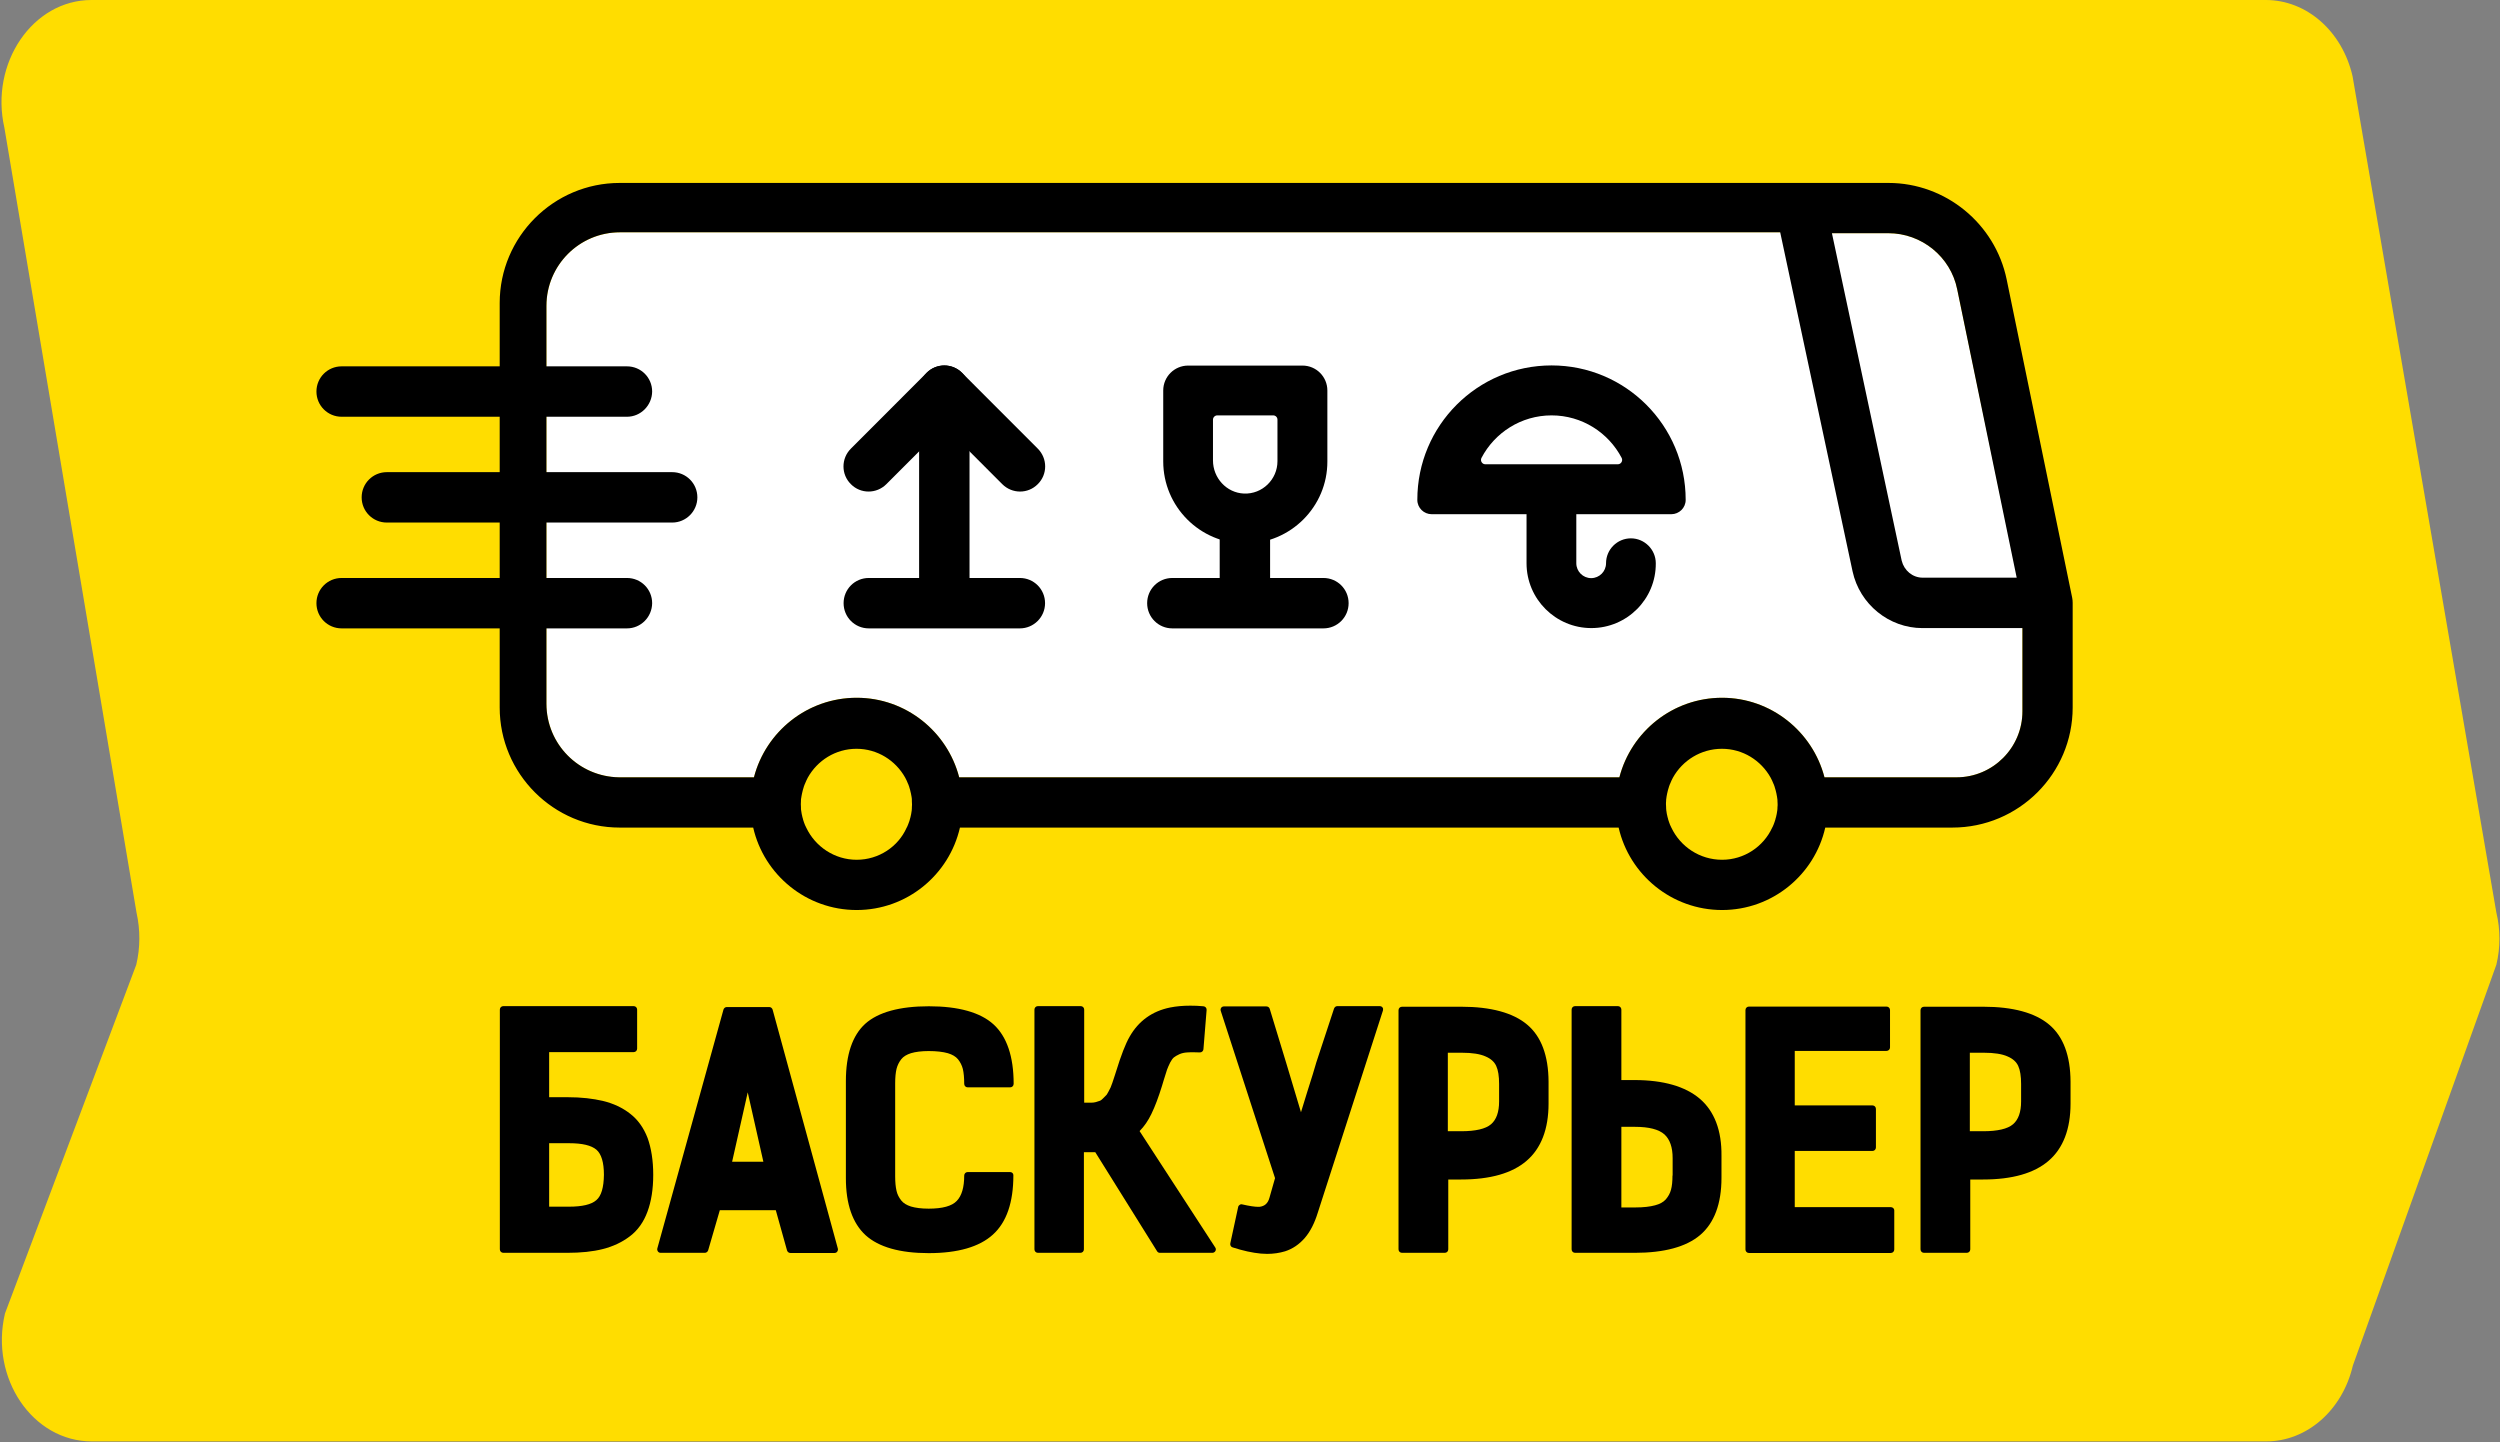 <?xml version="1.0" encoding="UTF-8"?>
<svg width="130px" height="75px" viewBox="0 0 130 75" version="1.1" xmlns="http://www.w3.org/2000/svg" xmlns:xlink="http://www.w3.org/1999/xlink">
    <rect x="0" y="0" width="130" height="75" fill="#808080" stroke="none"/>
    <!-- Generator: Sketch 51.2 (57519) - http://www.bohemiancoding.com/sketch -->
    <title>footer-logo</title>
    <desc>Created with Sketch.</desc>
    <defs></defs>
    <g id="Page-1" stroke="none" stroke-width="1" fill="none" fill-rule="evenodd">
        <g id="footer-logo" fill-rule="nonzero">
            <path d="M117.844,74.953 L4.772,74.953 C1.696,74.953 -0.536,71.661 0.26,68.297 L7.084,50.171 C7.297,49.287 7.297,48.347 7.1,47.463 L0.229,6.647 C-0.536,3.292 1.696,0 4.757,0 L117.82,0 C119.95,0 121.796,1.626 122.333,3.963 L129.811,47.455 C130.024,48.339 130.024,49.279 129.811,50.163 L122.348,71.013 C121.804,73.342 119.95,74.953 117.844,74.953 Z" id="Shape" fill="#FFDD00"></path>
            <path d="M105.167,31.279 C105.167,31.279 105.167,36.939 105.167,36.987 C105.167,38.882 103.629,40.421 101.736,40.421 C101.689,40.421 94.873,40.421 94.873,40.421 C94.258,38.045 92.096,36.284 89.549,36.284 C86.985,36.284 84.823,38.045 84.208,40.421 L49.878,40.421 C49.263,38.045 47.109,36.284 44.546,36.284 C41.982,36.284 39.82,38.045 39.205,40.421 L32.224,40.421 C32.208,40.421 32.208,40.421 32.192,40.421 C30.094,40.389 28.414,38.692 28.414,36.592 L28.414,15.908 C28.414,13.792 30.126,12.079 32.24,12.079 L92.57,12.079 L95.26,12.126 L98.194,12.126 C99.922,12.126 101.436,13.35 101.775,15.047 L105.167,31.279 Z" id="Shape" fill="#FFFFFF"></path>
            <path d="M107.755,31.089 L104.347,14.534 C103.748,11.629 101.168,9.513 98.202,9.513 L32.224,9.513 C28.785,9.513 25.984,12.316 25.984,15.758 L25.984,36.789 C25.984,40.232 28.785,43.034 32.224,43.034 L39.166,43.034 C39.726,45.489 41.927,47.321 44.546,47.321 C47.164,47.321 49.357,45.489 49.917,43.034 L84.169,43.034 C84.729,45.489 86.93,47.321 89.549,47.321 C92.16,47.321 94.36,45.489 94.913,43.034 L101.523,43.034 C104.978,43.034 107.779,40.232 107.779,36.789 L107.779,31.35 C107.779,31.255 107.771,31.176 107.755,31.089 Z M98.194,12.126 C99.922,12.126 101.436,13.35 101.775,15.047 L104.868,30.039 L99.977,30.039 C99.456,30.039 99.015,29.668 98.888,29.155 L95.26,12.126 L98.194,12.126 Z M44.546,44.708 C43.394,44.708 42.392,44.021 41.927,43.042 C41.903,42.995 41.887,42.955 41.863,42.908 C41.863,42.9 41.856,42.9 41.856,42.892 C41.84,42.853 41.824,42.813 41.808,42.766 C41.808,42.758 41.8,42.75 41.8,42.742 C41.785,42.703 41.777,42.663 41.761,42.624 C41.761,42.616 41.753,42.6 41.753,42.584 C41.745,42.545 41.737,42.513 41.721,42.474 C41.721,42.458 41.714,42.442 41.714,42.434 C41.706,42.403 41.698,42.363 41.69,42.332 C41.69,42.316 41.682,42.3 41.682,42.284 C41.674,42.253 41.674,42.213 41.666,42.182 C41.666,42.166 41.658,42.15 41.658,42.134 C41.65,42.095 41.65,42.063 41.65,42.024 C41.65,42.008 41.65,41.992 41.65,41.976 C41.65,41.921 41.643,41.874 41.643,41.818 C41.643,41.763 41.643,41.7 41.65,41.645 C41.65,41.629 41.65,41.613 41.65,41.597 C41.65,41.558 41.658,41.518 41.666,41.479 C41.666,41.463 41.674,41.447 41.674,41.424 C41.682,41.384 41.69,41.337 41.698,41.297 C41.698,41.282 41.706,41.274 41.706,41.258 C41.714,41.203 41.729,41.147 41.745,41.092 C41.745,41.092 41.745,41.092 41.745,41.092 C41.761,41.037 41.777,40.989 41.792,40.934 C41.792,40.926 41.8,40.911 41.8,40.903 C41.816,40.855 41.832,40.816 41.848,40.776 C41.856,40.768 41.856,40.753 41.863,40.745 C41.887,40.697 41.903,40.642 41.927,40.595 C41.927,40.595 41.927,40.595 41.927,40.595 C41.95,40.539 41.982,40.492 42.005,40.437 C42.502,39.545 43.449,38.937 44.538,38.937 C45.626,38.937 46.573,39.545 47.07,40.437 C47.101,40.492 47.125,40.539 47.149,40.595 C47.149,40.595 47.149,40.595 47.149,40.595 C47.172,40.642 47.196,40.697 47.212,40.745 C47.22,40.753 47.22,40.768 47.228,40.776 C47.243,40.816 47.259,40.863 47.275,40.903 C47.275,40.911 47.283,40.926 47.283,40.934 C47.299,40.989 47.314,41.037 47.33,41.092 C47.33,41.092 47.33,41.092 47.33,41.1 C47.346,41.155 47.354,41.211 47.37,41.266 C47.37,41.282 47.377,41.289 47.377,41.305 C47.385,41.345 47.393,41.392 47.401,41.432 C47.401,41.447 47.409,41.471 47.409,41.487 C47.417,41.526 47.417,41.566 47.417,41.605 C47.417,41.621 47.417,41.637 47.417,41.661 C47.417,41.716 47.425,41.771 47.425,41.834 C47.425,41.834 47.425,41.834 47.425,41.834 C47.425,41.834 47.425,41.834 47.425,41.834 C47.425,41.889 47.425,41.937 47.417,41.992 C47.417,42.008 47.417,42.024 47.417,42.039 C47.417,42.079 47.409,42.111 47.409,42.15 C47.409,42.166 47.401,42.182 47.401,42.197 C47.393,42.229 47.393,42.268 47.385,42.3 C47.385,42.316 47.377,42.332 47.377,42.347 C47.37,42.379 47.362,42.418 47.354,42.45 C47.354,42.466 47.346,42.482 47.346,42.489 C47.338,42.529 47.33,42.561 47.314,42.6 C47.314,42.616 47.306,42.624 47.306,42.632 C47.299,42.671 47.283,42.711 47.267,42.75 C47.267,42.758 47.259,42.766 47.259,42.774 C47.243,42.813 47.228,42.861 47.212,42.9 C47.212,42.908 47.204,42.908 47.204,42.916 C47.188,42.963 47.164,43.011 47.141,43.05 C46.707,44.021 45.705,44.708 44.546,44.708 Z M89.549,44.708 C88.381,44.708 87.379,44.021 86.914,43.042 C86.89,42.995 86.874,42.955 86.851,42.908 C86.851,42.9 86.843,42.9 86.843,42.892 C86.827,42.853 86.811,42.813 86.796,42.766 C86.796,42.758 86.788,42.75 86.788,42.742 C86.772,42.703 86.764,42.663 86.748,42.624 C86.748,42.616 86.74,42.6 86.74,42.584 C86.732,42.545 86.725,42.513 86.709,42.474 C86.709,42.458 86.701,42.442 86.701,42.434 C86.693,42.403 86.685,42.363 86.677,42.332 C86.677,42.316 86.669,42.3 86.669,42.284 C86.661,42.253 86.661,42.213 86.654,42.182 C86.654,42.166 86.646,42.15 86.646,42.134 C86.638,42.095 86.638,42.063 86.638,42.024 C86.638,42.008 86.638,41.992 86.638,41.976 C86.638,41.921 86.63,41.874 86.63,41.818 C86.63,41.763 86.63,41.7 86.638,41.645 C86.638,41.629 86.638,41.613 86.638,41.597 C86.638,41.558 86.646,41.518 86.654,41.479 C86.654,41.463 86.661,41.447 86.661,41.424 C86.669,41.384 86.677,41.337 86.685,41.297 C86.685,41.282 86.693,41.274 86.693,41.258 C86.701,41.203 86.717,41.147 86.732,41.092 C86.732,41.092 86.732,41.092 86.732,41.092 C86.748,41.037 86.764,40.989 86.78,40.934 C86.78,40.926 86.788,40.911 86.788,40.903 C86.803,40.855 86.819,40.816 86.835,40.776 C86.843,40.768 86.843,40.753 86.851,40.745 C86.874,40.697 86.89,40.642 86.914,40.595 C86.914,40.595 86.914,40.595 86.914,40.595 C86.938,40.539 86.969,40.492 86.993,40.437 C87.49,39.545 88.444,38.937 89.541,38.937 C90.629,38.937 91.576,39.545 92.073,40.437 C92.104,40.492 92.128,40.539 92.152,40.595 C92.152,40.595 92.152,40.595 92.152,40.595 C92.175,40.642 92.199,40.697 92.215,40.745 C92.223,40.753 92.223,40.768 92.231,40.776 C92.246,40.816 92.262,40.863 92.278,40.903 C92.278,40.911 92.286,40.926 92.286,40.934 C92.302,40.989 92.317,41.037 92.333,41.092 C92.333,41.092 92.333,41.092 92.333,41.092 C92.349,41.147 92.357,41.203 92.373,41.258 C92.373,41.274 92.38,41.282 92.38,41.297 C92.388,41.337 92.396,41.384 92.404,41.424 C92.404,41.439 92.412,41.455 92.412,41.479 C92.42,41.518 92.42,41.558 92.428,41.597 C92.428,41.613 92.428,41.629 92.428,41.645 C92.428,41.7 92.436,41.755 92.436,41.818 C92.436,41.874 92.436,41.921 92.428,41.976 C92.428,41.992 92.428,42.008 92.428,42.024 C92.428,42.063 92.42,42.095 92.42,42.134 C92.42,42.15 92.412,42.166 92.412,42.182 C92.404,42.213 92.404,42.253 92.396,42.284 C92.396,42.3 92.388,42.316 92.388,42.332 C92.38,42.363 92.373,42.403 92.365,42.434 C92.365,42.45 92.357,42.466 92.357,42.474 C92.349,42.513 92.341,42.545 92.325,42.584 C92.325,42.6 92.317,42.608 92.317,42.624 C92.309,42.663 92.294,42.703 92.278,42.742 C92.278,42.75 92.27,42.758 92.27,42.766 C92.254,42.805 92.238,42.845 92.223,42.892 C92.223,42.9 92.215,42.9 92.215,42.908 C92.199,42.955 92.175,43.003 92.152,43.042 C91.702,44.021 90.7,44.708 89.549,44.708 Z M105.167,36.987 C105.167,38.882 103.629,40.421 101.736,40.421 C101.689,40.421 94.873,40.421 94.873,40.421 C94.258,38.045 92.096,36.284 89.549,36.284 C86.985,36.284 84.823,38.045 84.208,40.421 L49.878,40.421 C49.263,38.045 47.109,36.284 44.546,36.284 C41.982,36.284 39.82,38.045 39.205,40.421 L32.224,40.421 C32.208,40.421 32.208,40.421 32.192,40.421 C30.094,40.389 28.414,38.692 28.414,36.592 L28.414,15.908 C28.414,13.792 30.126,12.079 32.24,12.079 L92.57,12.079 L96.333,29.708 C96.703,31.421 98.226,32.661 99.969,32.661 L105.167,32.661 C105.167,32.661 105.167,36.939 105.167,36.987 Z" id="Shape" fill="#000000"></path>
            <g id="Group" transform="translate(16.408, 18.947)" fill="#000000">
                <g transform="translate(0, 0.079)" id="Shape">
                    <path d="M16.195,13.65 L1.357,13.65 C0.631,13.65 0.047,13.066 0.047,12.339 C0.047,11.613 0.631,11.029 1.357,11.029 L16.195,11.029 C16.921,11.029 17.504,11.613 17.504,12.339 C17.496,13.066 16.913,13.65 16.195,13.65 Z"></path>
                    <path d="M16.195,2.645 L1.357,2.645 C0.631,2.645 0.047,2.061 0.047,1.334 C0.047,0.608 0.631,0.024 1.357,0.024 L16.195,0.024 C16.921,0.024 17.504,0.608 17.504,1.334 C17.496,2.053 16.913,2.645 16.195,2.645 Z"></path>
                    <path d="M18.546,8.147 L3.708,8.147 C2.982,8.147 2.398,7.563 2.398,6.837 C2.398,6.111 2.982,5.526 3.708,5.526 L18.546,5.526 C19.271,5.526 19.855,6.111 19.855,6.837 C19.855,7.555 19.271,8.147 18.546,8.147 Z"></path>
                </g>
                <g transform="translate(27.451, 0)">
                    <g>
                        <g>
                            <rect id="Rectangle-path" transform="translate(5.246, 7.954) rotate(90) translate(-5.246, -7.954) " x="0.02" y="6.644" width="10.452" height="2.621"></rect>
                            <g id="Shape">
                                <path d="M8.259,6.229 L4.323,2.289 C3.81,1.776 3.81,0.947 4.323,0.442 C4.836,-0.071 5.664,-0.071 6.169,0.442 L10.105,4.382 C10.618,4.895 10.618,5.724 10.105,6.229 C9.6,6.742 8.772,6.742 8.259,6.229 Z"></path>
                                <path d="M2.232,6.229 L6.169,2.289 C6.681,1.776 6.681,0.947 6.169,0.442 C5.656,-0.071 4.828,-0.071 4.323,0.442 L0.387,4.382 C-0.126,4.895 -0.126,5.724 0.387,6.229 C0.891,6.742 1.72,6.742 2.232,6.229 Z"></path>
                            </g>
                        </g>
                        <path d="M9.174,13.729 L1.317,13.729 C0.592,13.729 0.008,13.145 0.008,12.418 C0.008,11.692 0.592,11.108 1.317,11.108 L9.174,11.108 C9.9,11.108 10.484,11.692 10.484,12.418 C10.484,13.145 9.892,13.729 9.174,13.729 Z" id="Shape"></path>
                    </g>
                    <g transform="translate(15.777, 0)">
                        <rect id="Rectangle-path" transform="translate(5.099, 10.419) rotate(90) translate(-5.099, -10.419) " x="2.342" y="9.109" width="5.514" height="2.621"></rect>
                        <path d="M9.182,13.729 L1.325,13.729 C0.6,13.729 0.016,13.145 0.016,12.418 C0.016,11.692 0.6,11.108 1.325,11.108 L9.182,11.108 C9.908,11.108 10.492,11.692 10.492,12.418 C10.492,13.145 9.908,13.729 9.182,13.729 Z" id="Shape"></path>
                        <path d="M5.12,9.316 C2.761,9.316 0.852,7.397 0.852,5.045 L0.852,1.358 C0.852,0.639 1.436,0.063 2.146,0.063 L8.093,0.063 C8.811,0.063 9.387,0.647 9.387,1.358 L9.387,5.045 C9.395,7.397 7.478,9.316 5.12,9.316 Z M3.439,2.874 L3.439,4.997 C3.439,5.905 4.141,6.679 5.049,6.718 C6.003,6.758 6.792,5.984 6.792,5.037 L6.792,2.874 C6.792,2.747 6.689,2.653 6.571,2.653 L3.66,2.653 C3.542,2.653 3.439,2.755 3.439,2.874 Z" id="Shape"></path>
                    </g>
                    <g transform="translate(29.818, 0)" id="Shape">
                        <path d="M9.072,13.713 C7.218,13.713 5.703,12.205 5.703,10.342 L5.703,7.161 C5.703,6.442 6.287,5.866 6.997,5.866 C7.715,5.866 8.291,6.45 8.291,7.161 L8.291,10.342 C8.291,10.768 8.638,11.116 9.064,11.116 C9.49,11.116 9.837,10.768 9.837,10.342 C9.837,9.624 10.421,9.047 11.13,9.047 C11.84,9.047 12.424,9.632 12.424,10.342 C12.44,12.205 10.925,13.713 9.072,13.713 Z"></path>
                        <path d="M7.005,0.055 C3.147,0.055 0.024,3.182 0.024,7.042 C0.024,7.042 0.024,7.05 0.024,7.05 C0.024,7.461 0.363,7.792 0.773,7.792 L13.229,7.792 C13.639,7.792 13.978,7.461 13.978,7.05 C13.978,7.05 13.978,7.042 13.978,7.042 C13.978,3.182 10.854,0.055 7.005,0.055 Z M3.558,5.195 C3.392,5.195 3.282,5.013 3.36,4.863 C4.047,3.553 5.419,2.653 7.005,2.653 C8.59,2.653 9.963,3.553 10.649,4.863 C10.728,5.013 10.618,5.195 10.452,5.195 L3.558,5.195 Z"></path>
                    </g>
                </g>
            </g>
            <g id="Group" transform="translate(25.953, 52.263)" fill="#000000">
                <path d="M6.808,5.645 C6.413,5.337 5.94,5.116 5.411,4.989 C4.891,4.863 4.275,4.792 3.566,4.792 L2.603,4.792 L2.603,2.447 L6.997,2.447 C7.1,2.447 7.178,2.368 7.178,2.266 L7.178,0.237 C7.178,0.134 7.1,0.055 6.997,0.055 L0.221,0.055 C0.118,0.055 0.039,0.134 0.039,0.237 L0.039,12.703 C0.039,12.805 0.118,12.884 0.221,12.884 L3.534,12.884 C4.252,12.884 4.875,12.821 5.396,12.687 C5.924,12.553 6.397,12.332 6.8,12.024 C7.21,11.716 7.518,11.282 7.715,10.745 C7.912,10.216 8.015,9.576 8.015,8.826 C8.015,8.084 7.912,7.445 7.723,6.916 C7.518,6.379 7.21,5.953 6.808,5.645 Z M5.056,10.145 C4.796,10.374 4.315,10.484 3.637,10.484 L2.603,10.484 L2.603,7.184 L3.637,7.184 C4.323,7.184 4.796,7.295 5.064,7.524 C5.317,7.745 5.451,8.179 5.451,8.826 C5.443,9.482 5.317,9.924 5.056,10.145 Z" id="Shape"></path>
                <path d="M14.223,0.237 C14.199,0.158 14.128,0.103 14.049,0.103 L11.84,0.103 C11.762,0.103 11.691,0.158 11.667,0.237 L8.228,12.655 C8.212,12.711 8.228,12.766 8.259,12.813 C8.291,12.861 8.346,12.884 8.401,12.884 L10.697,12.884 C10.775,12.884 10.846,12.829 10.87,12.758 L11.478,10.666 L14.388,10.666 L14.972,12.758 C14.996,12.837 15.067,12.892 15.146,12.892 L17.441,12.892 C17.496,12.892 17.552,12.868 17.583,12.821 C17.615,12.774 17.63,12.718 17.615,12.663 L14.223,0.237 Z M12.117,8.147 L12.929,4.539 L13.742,8.147 L12.117,8.147 Z" id="Shape"></path>
                <path d="M26.576,8.684 L24.367,8.684 C24.265,8.684 24.186,8.763 24.186,8.866 C24.186,9.474 24.059,9.916 23.799,10.184 C23.547,10.453 23.058,10.587 22.34,10.587 C21.961,10.587 21.654,10.547 21.417,10.476 C21.196,10.405 21.022,10.303 20.912,10.161 C20.794,10.011 20.707,9.845 20.667,9.663 C20.62,9.466 20.596,9.213 20.596,8.905 L20.596,4.074 C20.596,3.766 20.62,3.513 20.667,3.316 C20.715,3.134 20.794,2.968 20.912,2.818 C21.022,2.676 21.196,2.574 21.417,2.503 C21.654,2.432 21.969,2.392 22.34,2.392 C22.75,2.392 23.081,2.432 23.334,2.503 C23.57,2.574 23.744,2.676 23.862,2.818 C23.981,2.968 24.067,3.134 24.115,3.324 C24.162,3.521 24.186,3.782 24.186,4.097 C24.186,4.2 24.265,4.279 24.367,4.279 L26.576,4.279 C26.678,4.279 26.757,4.2 26.757,4.097 C26.757,2.676 26.402,1.634 25.708,1.003 C25.022,0.379 23.886,0.063 22.348,0.063 C20.825,0.063 19.713,0.371 19.042,0.971 C18.372,1.579 18.033,2.582 18.033,3.955 L18.033,9.008 C18.033,10.35 18.38,11.345 19.058,11.968 C19.737,12.584 20.841,12.9 22.34,12.9 C23.854,12.9 24.975,12.576 25.677,11.937 C26.387,11.297 26.742,10.263 26.742,8.858 C26.742,8.858 26.742,8.85 26.742,8.85 C26.749,8.763 26.671,8.684 26.576,8.684 Z" id="Shape"></path>
                <path d="M33.305,6.553 C33.549,6.308 33.754,6.008 33.92,5.661 C34.109,5.274 34.291,4.784 34.472,4.2 C34.472,4.2 34.472,4.2 34.472,4.2 C34.496,4.129 34.527,4.018 34.567,3.884 C34.638,3.655 34.693,3.482 34.732,3.363 C34.772,3.253 34.827,3.126 34.898,2.984 C34.961,2.866 35.024,2.779 35.087,2.724 C35.158,2.668 35.253,2.613 35.371,2.558 C35.49,2.503 35.632,2.471 35.789,2.463 C35.884,2.455 36.002,2.455 36.121,2.455 C36.215,2.455 36.326,2.455 36.436,2.463 C36.436,2.463 36.444,2.463 36.444,2.463 C36.539,2.463 36.618,2.392 36.626,2.297 L36.791,0.253 C36.799,0.158 36.728,0.071 36.626,0.063 C36.389,0.039 36.16,0.032 35.939,0.032 C35.561,0.032 35.214,0.063 34.898,0.126 C33.959,0.316 33.249,0.829 32.784,1.65 C32.571,2.021 32.342,2.613 32.074,3.482 C32.019,3.639 31.995,3.742 31.979,3.774 C31.971,3.805 31.94,3.892 31.893,4.034 C31.829,4.216 31.806,4.271 31.798,4.287 C31.774,4.326 31.735,4.405 31.68,4.516 C31.609,4.65 31.577,4.689 31.569,4.689 C31.53,4.729 31.475,4.784 31.396,4.863 C31.34,4.918 31.293,4.958 31.254,4.974 C31.191,4.997 31.12,5.021 31.033,5.045 C30.954,5.068 30.875,5.076 30.788,5.076 L30.425,5.076 L30.425,0.237 C30.425,0.134 30.346,0.055 30.244,0.055 L28.019,0.055 C27.917,0.055 27.838,0.134 27.838,0.237 L27.838,12.703 C27.838,12.805 27.917,12.884 28.019,12.884 L30.228,12.884 C30.331,12.884 30.41,12.805 30.41,12.703 L30.41,7.65 L31.001,7.65 L34.212,12.797 C34.243,12.853 34.299,12.884 34.362,12.884 L37.091,12.884 C37.154,12.884 37.217,12.845 37.249,12.789 C37.28,12.734 37.28,12.663 37.241,12.608 L33.305,6.553 Z M35.949,0.205 C35.959,0.205 35.969,0.205 35.979,0.205 C35.959,0.205 35.949,0.205 35.949,0.205 C35.939,0.205 35.939,0.205 35.949,0.205 Z" id="Shape"></path>
                <path d="M45.8,0.055 L43.591,0.055 C43.512,0.055 43.449,0.103 43.417,0.182 L42.479,3.032 C42.479,3.032 42.479,3.039 42.479,3.039 C42.4,3.316 42.25,3.813 42.021,4.524 C41.895,4.918 41.785,5.274 41.698,5.574 L40.941,3.047 L40.073,0.197 C40.049,0.118 39.978,0.071 39.899,0.071 L37.691,0.071 C37.635,0.071 37.58,0.095 37.549,0.142 C37.517,0.189 37.509,0.245 37.525,0.3 L40.349,9 L40.057,10.026 C39.978,10.311 39.812,10.461 39.536,10.492 C39.521,10.492 39.497,10.492 39.473,10.492 C39.3,10.492 39.024,10.453 38.645,10.366 C38.629,10.366 38.621,10.358 38.606,10.358 C38.574,10.358 38.535,10.366 38.511,10.389 C38.471,10.413 38.44,10.453 38.432,10.5 L38.022,12.395 C38.006,12.482 38.053,12.576 38.14,12.6 C38.677,12.774 39.174,12.884 39.615,12.924 C39.726,12.932 39.836,12.939 39.939,12.939 C40.27,12.939 40.578,12.892 40.87,12.805 C41.264,12.679 41.611,12.442 41.903,12.103 C42.187,11.771 42.408,11.329 42.573,10.792 L45.958,0.292 C45.965,0.276 45.965,0.253 45.965,0.229 C45.981,0.134 45.894,0.055 45.8,0.055 Z M39.947,12.774 C39.915,12.774 39.883,12.774 39.844,12.774 C39.883,12.774 39.915,12.774 39.947,12.774 C39.947,12.774 39.947,12.774 39.947,12.774 Z" id="Shape"></path>
                <path d="M53.451,1.011 C52.726,0.403 51.574,0.087 50.044,0.087 L46.951,0.087 C46.849,0.087 46.77,0.166 46.77,0.268 L46.77,12.703 C46.77,12.805 46.849,12.884 46.951,12.884 L49.176,12.884 C49.279,12.884 49.357,12.805 49.357,12.703 L49.357,9.071 L50.028,9.071 C51.535,9.071 52.678,8.747 53.428,8.1 C54.185,7.453 54.572,6.45 54.572,5.124 L54.572,3.979 C54.564,2.629 54.193,1.626 53.451,1.011 Z M52,5.013 C52,5.566 51.858,5.961 51.582,6.197 C51.298,6.442 50.769,6.561 50.028,6.561 L49.334,6.561 L49.334,2.479 L50.059,2.479 C50.596,2.479 51.014,2.542 51.306,2.676 C51.582,2.795 51.755,2.961 51.85,3.166 C51.953,3.387 52,3.703 52,4.097 L52,5.013 Z" id="Shape"></path>
                <path d="M62.436,4.871 C61.687,4.232 60.543,3.9 59.044,3.9 L58.358,3.9 L58.358,0.237 C58.358,0.134 58.279,0.055 58.177,0.055 L55.952,0.055 C55.85,0.055 55.771,0.134 55.771,0.237 L55.771,12.703 C55.771,12.805 55.85,12.884 55.952,12.884 L59.052,12.884 C60.583,12.884 61.726,12.576 62.452,11.961 C63.186,11.337 63.564,10.342 63.564,8.984 L63.564,7.847 C63.58,6.521 63.194,5.518 62.436,4.871 Z M61.016,8.866 C61.016,9.166 60.993,9.411 60.938,9.608 C60.89,9.789 60.796,9.955 60.669,10.105 C60.543,10.247 60.354,10.35 60.109,10.413 C59.849,10.484 59.51,10.524 59.1,10.524 L58.358,10.524 L58.358,6.332 L59.068,6.332 C59.794,6.332 60.306,6.466 60.598,6.726 C60.882,6.987 61.024,7.397 61.024,7.958 L61.024,8.866 L61.016,8.866 Z" id="Shape"></path>
                <path d="M72.368,10.508 L67.374,10.508 L67.374,7.587 L71.413,7.587 C71.516,7.587 71.595,7.508 71.595,7.405 L71.595,5.4 C71.595,5.297 71.516,5.218 71.413,5.218 L67.374,5.218 L67.374,2.384 L72.147,2.384 C72.249,2.384 72.328,2.305 72.328,2.203 L72.328,0.261 C72.328,0.158 72.249,0.079 72.147,0.079 L64.992,0.079 C64.89,0.079 64.811,0.158 64.811,0.261 L64.811,12.711 C64.811,12.813 64.89,12.892 64.992,12.892 L72.368,12.892 C72.47,12.892 72.549,12.813 72.549,12.711 L72.549,10.674 C72.549,10.587 72.47,10.508 72.368,10.508 Z" id="Shape"></path>
                <path d="M80.595,1.011 C79.87,0.403 78.718,0.087 77.188,0.087 L74.095,0.087 C73.993,0.087 73.914,0.166 73.914,0.268 L73.914,12.703 C73.914,12.805 73.993,12.884 74.095,12.884 L76.32,12.884 C76.422,12.884 76.501,12.805 76.501,12.703 L76.501,9.071 L77.172,9.071 C78.678,9.071 79.822,8.747 80.572,8.1 C81.329,7.453 81.715,6.45 81.715,5.124 L81.715,3.979 C81.708,2.629 81.337,1.626 80.595,1.011 Z M79.144,5.013 C79.144,5.566 79.002,5.961 78.726,6.197 C78.442,6.442 77.913,6.561 77.172,6.561 L76.478,6.561 L76.478,2.479 L77.203,2.479 C77.74,2.479 78.158,2.542 78.45,2.676 C78.726,2.795 78.899,2.961 78.994,3.166 C79.096,3.387 79.144,3.703 79.144,4.097 L79.144,5.013 Z" id="Shape"></path>
            </g>
        </g>
    </g>
</svg>